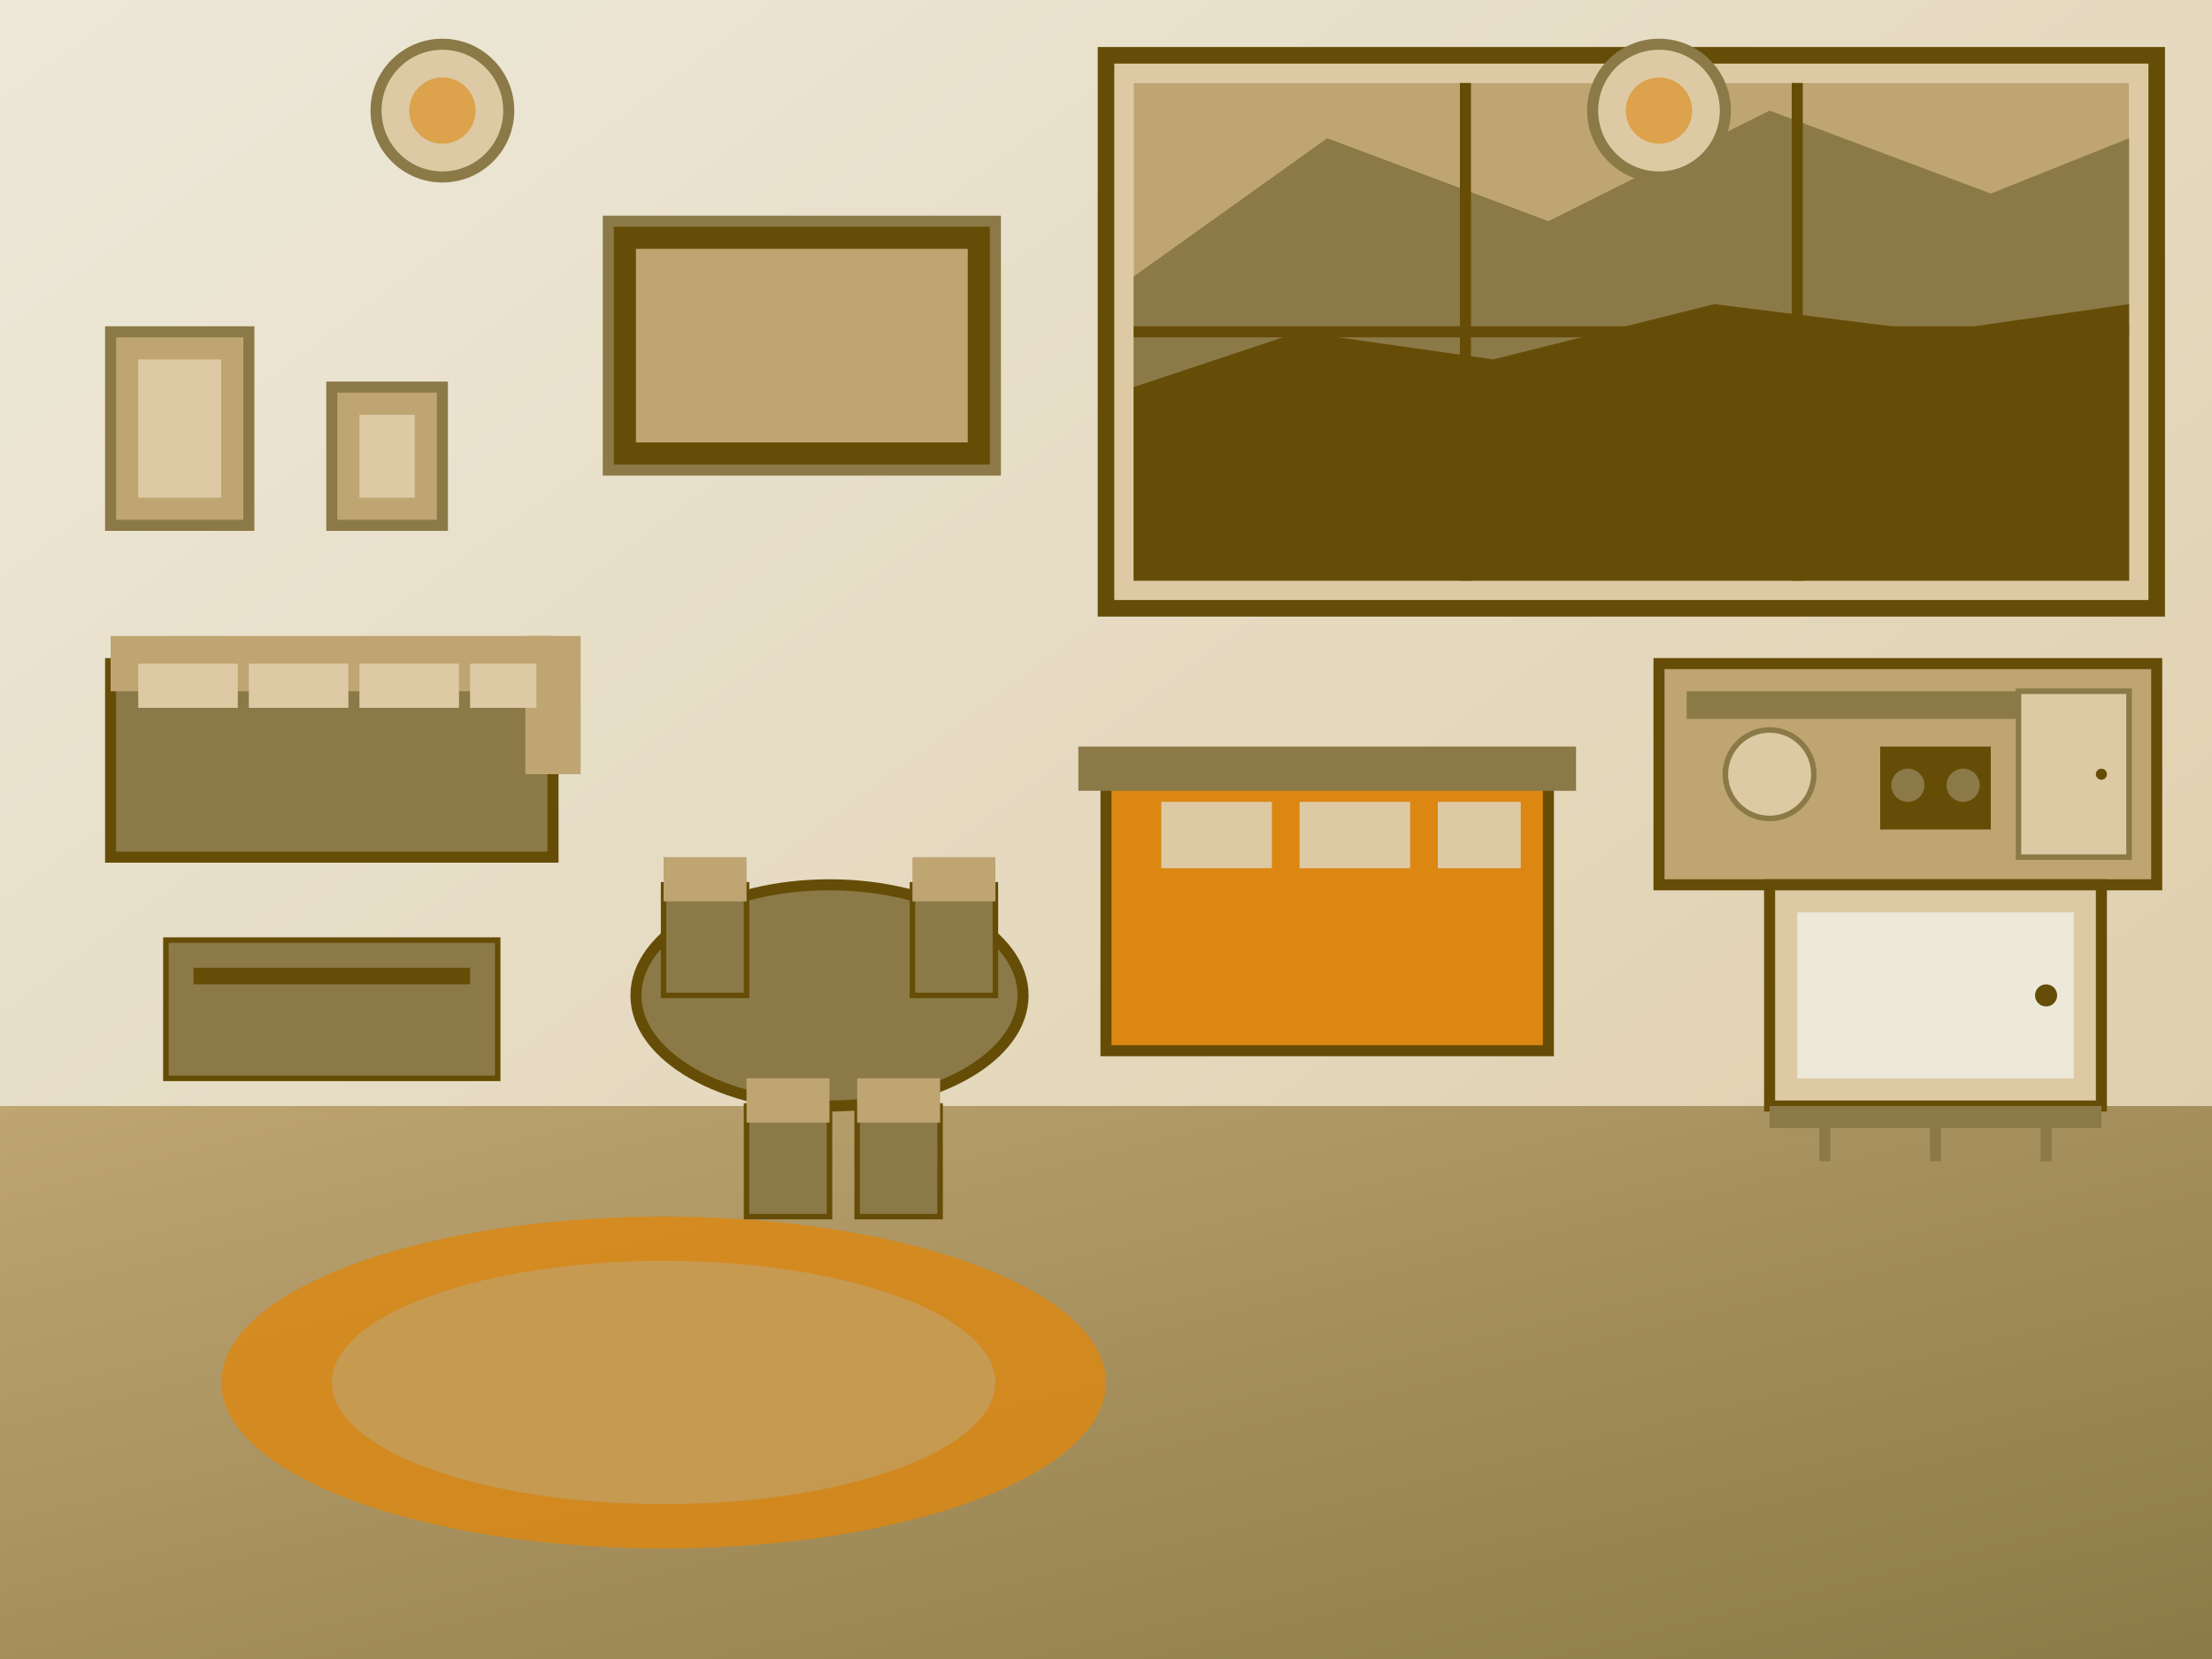 <svg width="400" height="300" viewBox="0 0 400 300" xmlns="http://www.w3.org/2000/svg">
  <defs>
    <linearGradient id="wallGradient" x1="0%" y1="0%" x2="100%" y2="100%">
      <stop offset="0%" style="stop-color:#EDE9DA;stop-opacity:1" />
      <stop offset="100%" style="stop-color:#DDCAA4;stop-opacity:1" />
    </linearGradient>
    <linearGradient id="floorGradient" x1="0%" y1="0%" x2="100%" y2="100%">
      <stop offset="0%" style="stop-color:#BEA572;stop-opacity:1" />
      <stop offset="100%" style="stop-color:#8B7A47;stop-opacity:1" />
    </linearGradient>
  </defs>
  
  <!-- Room background -->
  <rect width="400" height="300" fill="url(#wallGradient)"/>
  
  <!-- Floor -->
  <rect x="0" y="200" width="400" height="100" fill="url(#floorGradient)"/>
  
  <!-- Large panoramic window -->
  <rect x="200" y="10" width="190" height="100" fill="#DDCAA4" stroke="#664D07" stroke-width="3"/>
  <rect x="205" y="15" width="180" height="90" fill="#EDE9DA"/>
  
  <!-- Panoramic mountain view -->
  <rect x="205" y="15" width="180" height="90" fill="#BEA572"/>
  <path d="M205 50 L240 25 L280 40 L320 20 L360 35 L385 25 L385 105 L205 105 Z" fill="#8B7A47"/>
  <path d="M205 70 L235 60 L270 65 L310 55 L350 60 L385 55 L385 105 L205 105 Z" fill="#664D07"/>
  
  <!-- Window divisions -->
  <line x1="265" y1="15" x2="265" y2="105" stroke="#664D07" stroke-width="2"/>
  <line x1="325" y1="15" x2="325" y2="105" stroke="#664D07" stroke-width="2"/>
  <line x1="205" y1="60" x2="385" y2="60" stroke="#664D07" stroke-width="2"/>
  
  <!-- Living area sofa -->
  <rect x="20" y="120" width="80" height="35" fill="#8B7A47" stroke="#664D07" stroke-width="2"/>
  <rect x="20" y="115" width="80" height="10" fill="#BEA572"/>
  <rect x="95" y="115" width="10" height="25" fill="#BEA572"/>
  
  <!-- Sofa cushions -->
  <rect x="25" y="120" width="18" height="8" fill="#DDCAA4"/>
  <rect x="45" y="120" width="18" height="8" fill="#DDCAA4"/>
  <rect x="65" y="120" width="18" height="8" fill="#DDCAA4"/>
  <rect x="85" y="120" width="12" height="8" fill="#DDCAA4"/>
  
  <!-- Coffee table -->
  <rect x="30" y="170" width="60" height="25" fill="#8B7A47" stroke="#664D07" stroke-width="1"/>
  <rect x="35" y="175" width="50" height="3" fill="#664D07"/>
  
  <!-- Dining area table -->
  <ellipse cx="150" cy="180" rx="35" ry="20" fill="#8B7A47" stroke="#664D07" stroke-width="2"/>
  
  <!-- Dining chairs -->
  <rect x="120" y="160" width="15" height="20" fill="#8B7A47" stroke="#664D07" stroke-width="1"/>
  <rect x="120" y="155" width="15" height="8" fill="#BEA572"/>
  
  <rect x="165" y="160" width="15" height="20" fill="#8B7A47" stroke="#664D07" stroke-width="1"/>
  <rect x="165" y="155" width="15" height="8" fill="#BEA572"/>
  
  <rect x="135" y="200" width="15" height="20" fill="#8B7A47" stroke="#664D07" stroke-width="1"/>
  <rect x="135" y="195" width="15" height="8" fill="#BEA572"/>
  
  <rect x="155" y="200" width="15" height="20" fill="#8B7A47" stroke="#664D07" stroke-width="1"/>
  <rect x="155" y="195" width="15" height="8" fill="#BEA572"/>
  
  <!-- Kitchenette -->
  <rect x="300" y="120" width="90" height="40" fill="#BEA572" stroke="#664D07" stroke-width="2"/>
  
  <!-- Kitchen counter -->
  <rect x="305" y="125" width="80" height="5" fill="#8B7A47"/>
  
  <!-- Sink -->
  <circle cx="320" cy="140" r="8" fill="#DDCAA4" stroke="#8B7A47" stroke-width="1"/>
  
  <!-- Stove -->
  <rect x="340" y="135" width="20" height="15" fill="#664D07"/>
  <circle cx="345" cy="142" r="3" fill="#8B7A47"/>
  <circle cx="355" cy="142" r="3" fill="#8B7A47"/>
  
  <!-- Refrigerator -->
  <rect x="365" y="125" width="20" height="30" fill="#DDCAA4" stroke="#8B7A47" stroke-width="1"/>
  <circle cx="380" cy="140" r="1" fill="#664D07"/>
  
  <!-- Bedroom area (partial view) -->
  <rect x="200" y="140" width="80" height="50" fill="#DC8711" stroke="#664D07" stroke-width="2"/>
  <rect x="195" y="135" width="90" height="8" fill="#8B7A47"/>
  
  <!-- Bed pillows -->
  <rect x="210" y="145" width="20" height="12" fill="#DDCAA4"/>
  <rect x="235" y="145" width="20" height="12" fill="#DDCAA4"/>
  <rect x="260" y="145" width="15" height="12" fill="#DDCAA4"/>
  
  <!-- Large TV -->
  <rect x="110" y="40" width="70" height="45" fill="#664D07" stroke="#8B7A47" stroke-width="2"/>
  <rect x="115" y="45" width="60" height="35" fill="#BEA572"/>
  
  <!-- Terrace door -->
  <rect x="320" y="160" width="60" height="40" fill="#DDCAA4" stroke="#664D07" stroke-width="2"/>
  <rect x="325" y="165" width="50" height="30" fill="#EDE9DA"/>
  <circle cx="370" cy="180" r="2" fill="#664D07"/>
  
  <!-- Ceiling lights -->
  <circle cx="80" cy="20" r="12" fill="#DDCAA4" stroke="#8B7A47" stroke-width="2"/>
  <circle cx="80" cy="20" r="6" fill="#DC8711" opacity="0.6"/>
  
  <circle cx="300" cy="20" r="12" fill="#DDCAA4" stroke="#8B7A47" stroke-width="2"/>
  <circle cx="300" cy="20" r="6" fill="#DC8711" opacity="0.6"/>
  
  <!-- Large area rug -->
  <ellipse cx="120" cy="250" rx="80" ry="30" fill="#DC8711" opacity="0.8"/>
  <ellipse cx="120" cy="250" rx="60" ry="22" fill="#BEA572" opacity="0.6"/>
  
  <!-- Wall decorations -->
  <rect x="20" y="60" width="25" height="35" fill="#BEA572" stroke="#8B7A47" stroke-width="2"/>
  <rect x="25" y="65" width="15" height="25" fill="#DDCAA4"/>
  
  <rect x="60" y="70" width="20" height="25" fill="#BEA572" stroke="#8B7A47" stroke-width="2"/>
  <rect x="65" y="75" width="10" height="15" fill="#DDCAA4"/>
  
  <!-- Terrace railing -->
  <rect x="320" y="200" width="60" height="4" fill="#8B7A47"/>
  <line x1="330" y1="200" x2="330" y2="210" stroke="#8B7A47" stroke-width="2"/>
  <line x1="350" y1="200" x2="350" y2="210" stroke="#8B7A47" stroke-width="2"/>
  <line x1="370" y1="200" x2="370" y2="210" stroke="#8B7A47" stroke-width="2"/>
</svg>